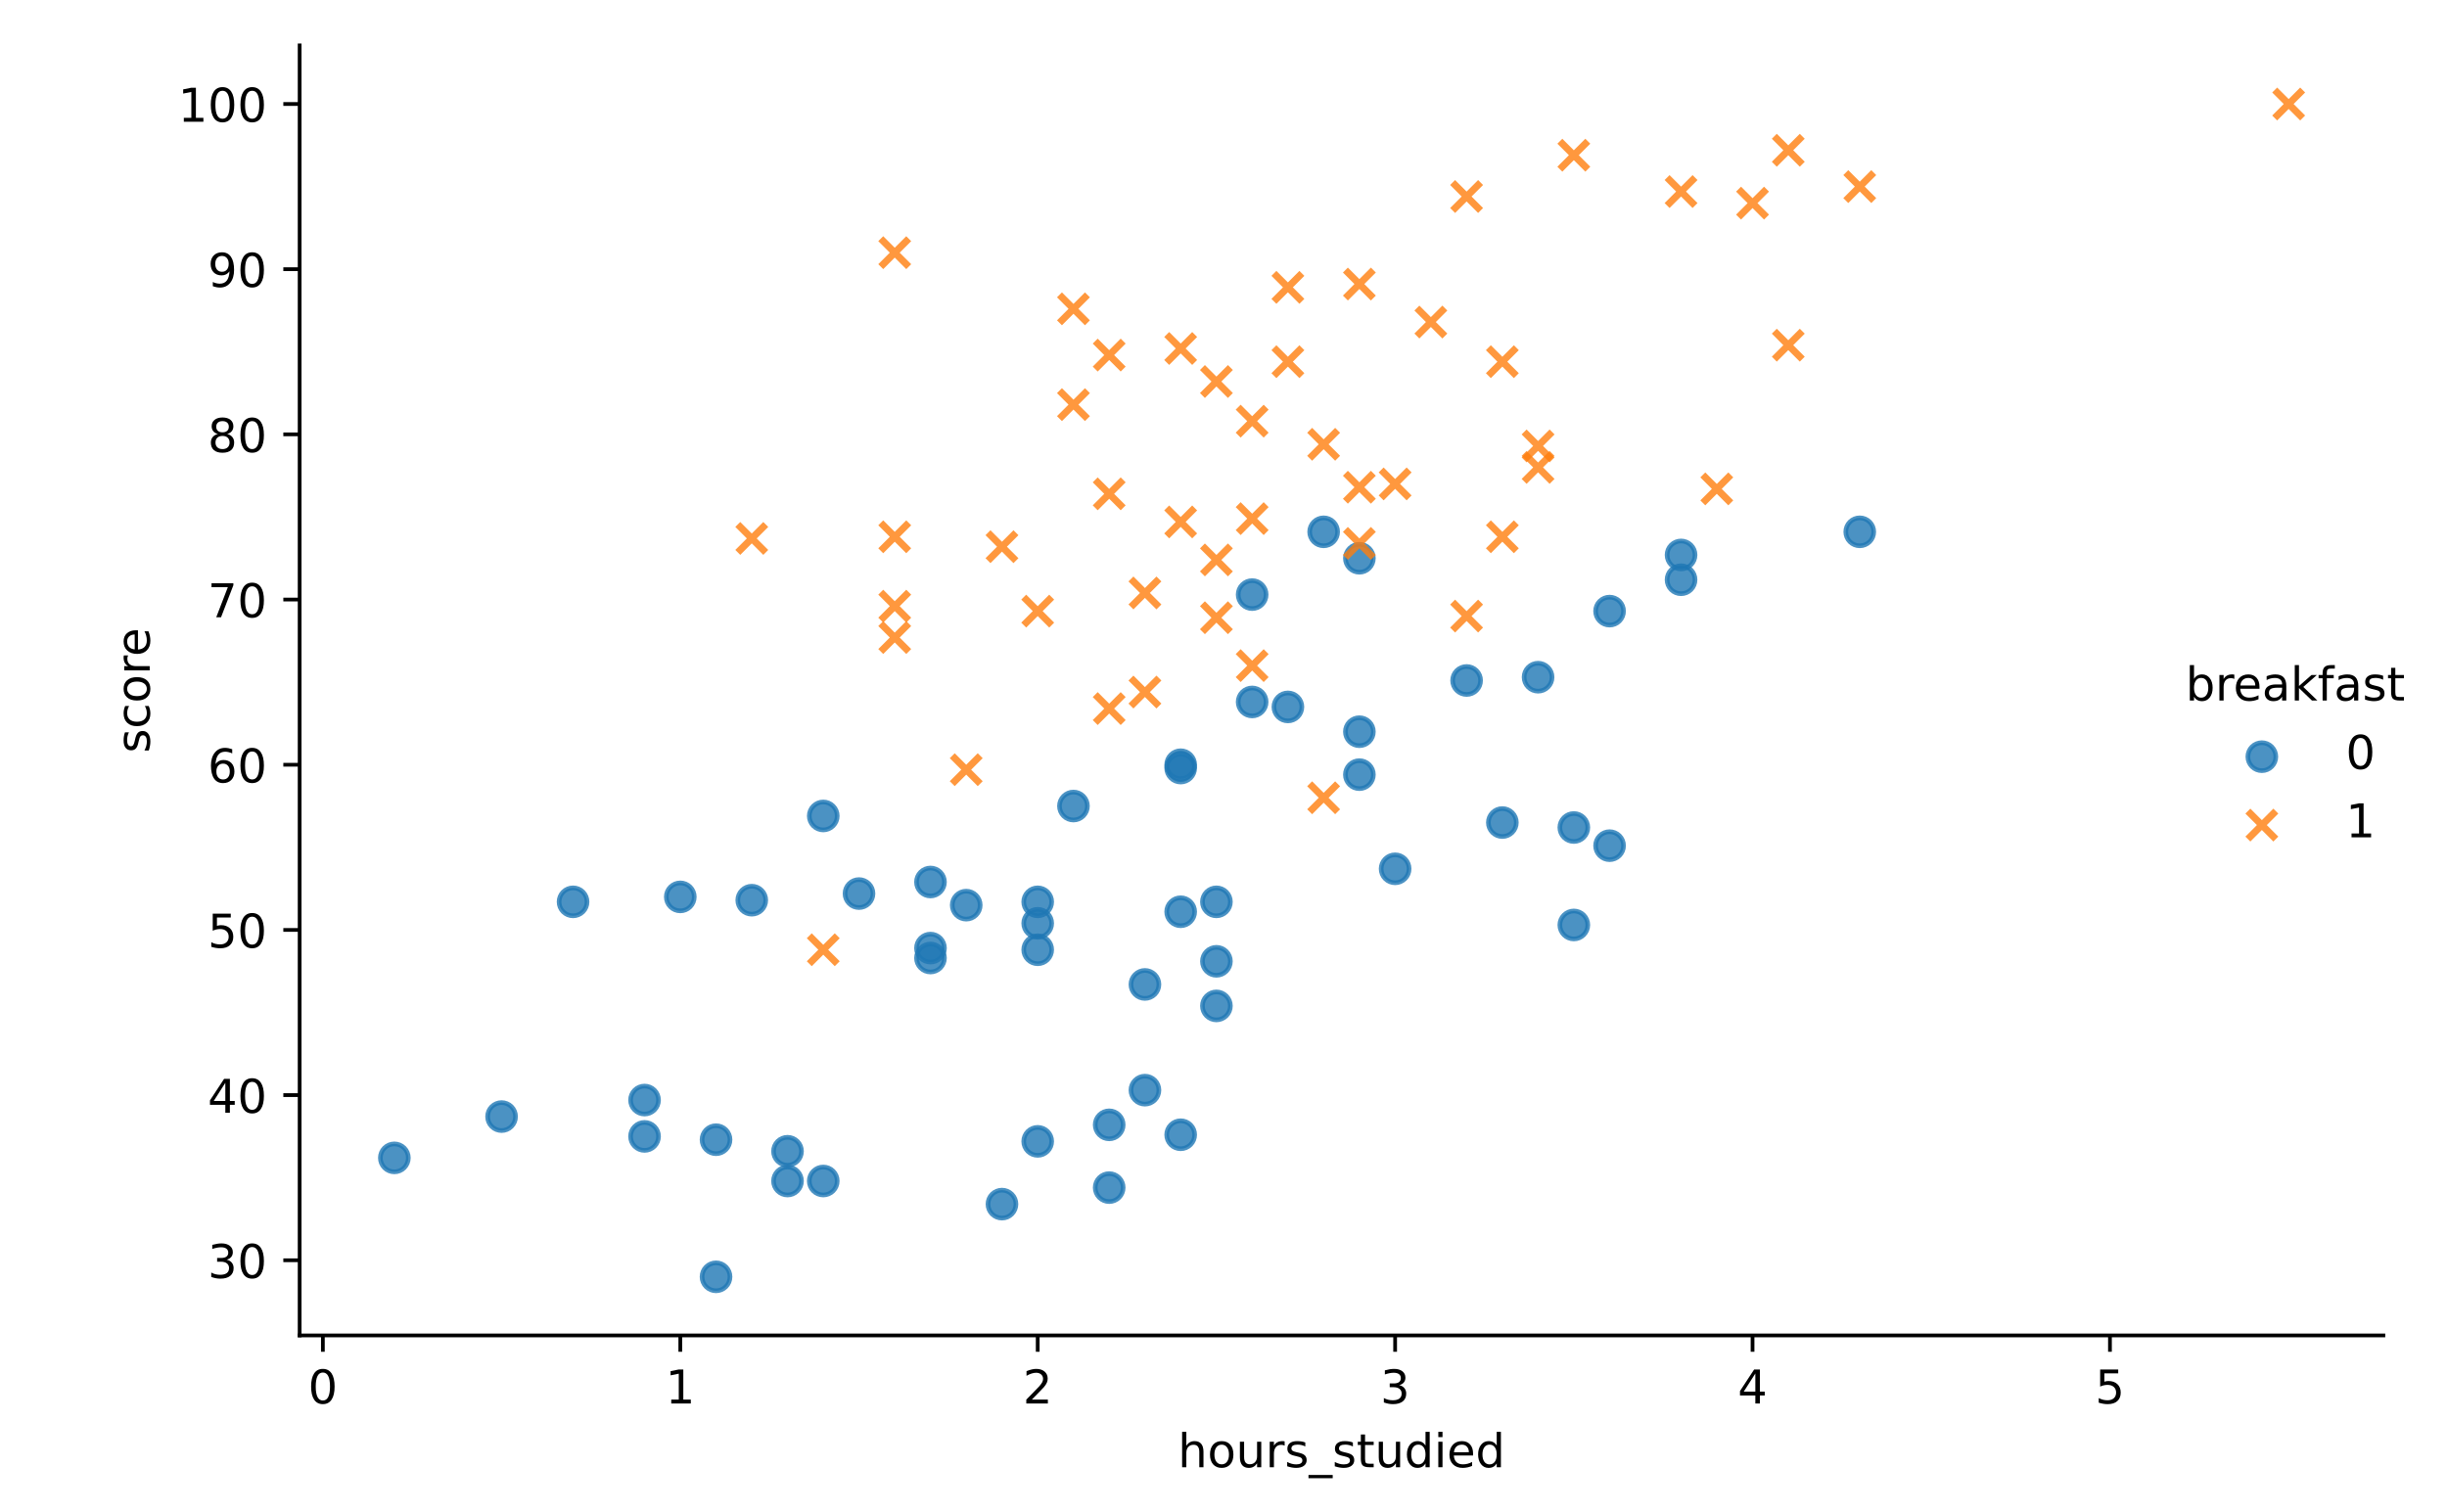 <?xml version="1.0" encoding="utf-8" standalone="no"?>
<!DOCTYPE svg PUBLIC "-//W3C//DTD SVG 1.1//EN"
  "http://www.w3.org/Graphics/SVG/1.1/DTD/svg11.dtd">
<!-- Created with matplotlib (https://matplotlib.org/) -->
<svg height="324.475pt" version="1.1" viewBox="0 0 525 324.475" width="525pt" xmlns="http://www.w3.org/2000/svg" xmlns:xlink="http://www.w3.org/1999/xlink">
 <defs>
  <style type="text/css">*{stroke-linecap:butt;stroke-linejoin:round;}</style>
 </defs>
 <g id="figure_1">
  <g id="patch_1">
   <path d="M 0 324.475 
L 525 324.475 
L 525 0 
L 0 0 
z
" style="fill:#ffffff;"/>
  </g>
  <g id="axes_1">
   <g id="patch_2">
    <path d="M 64.287 286.564 
L 511.351 286.564 
L 511.351 9.734 
L 64.287 9.734 
z
" style="fill:#ffffff;"/>
   </g>
   <g id="PathCollection_1">
    <defs>
     <path d="M 0 3 
C 0.796 3 1.559 2.684 2.121 2.121 
C 2.684 1.559 3 0.796 3 0 
C 3 -0.796 2.684 -1.559 2.121 -2.121 
C 1.559 -2.684 0.796 -3 0 -3 
C -0.796 -3 -1.559 -2.684 -2.121 -2.121 
C -2.684 -1.559 -3 -0.796 -3 0 
C -3 0.796 -2.684 1.559 -2.121 2.121 
C -1.559 2.684 -0.796 3 0 3 
z
" id="mad42bbfea1" style="stroke:#1f77b4;stroke-opacity:0.8;"/>
    </defs>
    <g clip-path="url(#p94ed4b373f)">
     <use style="fill:#1f77b4;fill-opacity:0.8;stroke:#1f77b4;stroke-opacity:0.8;" x="276.317" xlink:href="#mad42bbfea1" y="151.694"/>
     <use style="fill:#1f77b4;fill-opacity:0.8;stroke:#1f77b4;stroke-opacity:0.8;" x="260.98" xlink:href="#mad42bbfea1" y="215.85"/>
     <use style="fill:#1f77b4;fill-opacity:0.8;stroke:#1f77b4;stroke-opacity:0.8;" x="176.628" xlink:href="#mad42bbfea1" y="175.088"/>
     <use style="fill:#1f77b4;fill-opacity:0.8;stroke:#1f77b4;stroke-opacity:0.8;" x="214.97" xlink:href="#mad42bbfea1" y="258.385"/>
     <use style="fill:#1f77b4;fill-opacity:0.8;stroke:#1f77b4;stroke-opacity:0.8;" x="199.633" xlink:href="#mad42bbfea1" y="203.444"/>
     <use style="fill:#1f77b4;fill-opacity:0.8;stroke:#1f77b4;stroke-opacity:0.8;" x="253.312" xlink:href="#mad42bbfea1" y="243.498"/>
     <use style="fill:#1f77b4;fill-opacity:0.8;stroke:#1f77b4;stroke-opacity:0.8;" x="222.638" xlink:href="#mad42bbfea1" y="198.127"/>
     <use style="fill:#1f77b4;fill-opacity:0.8;stroke:#1f77b4;stroke-opacity:0.8;" x="138.287" xlink:href="#mad42bbfea1" y="243.852"/>
     <use style="fill:#1f77b4;fill-opacity:0.8;stroke:#1f77b4;stroke-opacity:0.8;" x="237.975" xlink:href="#mad42bbfea1" y="254.84"/>
     <use style="fill:#1f77b4;fill-opacity:0.8;stroke:#1f77b4;stroke-opacity:0.8;" x="222.638" xlink:href="#mad42bbfea1" y="203.799"/>
     <use style="fill:#1f77b4;fill-opacity:0.8;stroke:#1f77b4;stroke-opacity:0.8;" x="176.628" xlink:href="#mad42bbfea1" y="253.422"/>
     <use style="fill:#1f77b4;fill-opacity:0.8;stroke:#1f77b4;stroke-opacity:0.8;" x="153.623" xlink:href="#mad42bbfea1" y="273.981"/>
     <use style="fill:#1f77b4;fill-opacity:0.8;stroke:#1f77b4;stroke-opacity:0.8;" x="245.643" xlink:href="#mad42bbfea1" y="233.927"/>
     <use style="fill:#1f77b4;fill-opacity:0.8;stroke:#1f77b4;stroke-opacity:0.8;" x="322.327" xlink:href="#mad42bbfea1" y="176.506"/>
     <use style="fill:#1f77b4;fill-opacity:0.8;stroke:#1f77b4;stroke-opacity:0.8;" x="291.653" xlink:href="#mad42bbfea1" y="157.011"/>
     <use style="fill:#1f77b4;fill-opacity:0.8;stroke:#1f77b4;stroke-opacity:0.8;" x="291.653" xlink:href="#mad42bbfea1" y="166.226"/>
     <use style="fill:#1f77b4;fill-opacity:0.8;stroke:#1f77b4;stroke-opacity:0.8;" x="184.297" xlink:href="#mad42bbfea1" y="191.747"/>
     <use style="fill:#1f77b4;fill-opacity:0.8;stroke:#1f77b4;stroke-opacity:0.8;" x="107.613" xlink:href="#mad42bbfea1" y="239.599"/>
     <use style="fill:#1f77b4;fill-opacity:0.8;stroke:#1f77b4;stroke-opacity:0.8;" x="207.302" xlink:href="#mad42bbfea1" y="194.228"/>
     <use style="fill:#1f77b4;fill-opacity:0.8;stroke:#1f77b4;stroke-opacity:0.8;" x="291.653" xlink:href="#mad42bbfea1" y="119.793"/>
     <use style="fill:#1f77b4;fill-opacity:0.8;stroke:#1f77b4;stroke-opacity:0.8;" x="337.663" xlink:href="#mad42bbfea1" y="198.482"/>
     <use style="fill:#1f77b4;fill-opacity:0.8;stroke:#1f77b4;stroke-opacity:0.8;" x="253.312" xlink:href="#mad42bbfea1" y="164.809"/>
     <use style="fill:#1f77b4;fill-opacity:0.8;stroke:#1f77b4;stroke-opacity:0.8;" x="268.648" xlink:href="#mad42bbfea1" y="150.63"/>
     <use style="fill:#1f77b4;fill-opacity:0.8;stroke:#1f77b4;stroke-opacity:0.8;" x="138.287" xlink:href="#mad42bbfea1" y="236.054"/>
     <use style="fill:#1f77b4;fill-opacity:0.8;stroke:#1f77b4;stroke-opacity:0.8;" x="153.623" xlink:href="#mad42bbfea1" y="244.561"/>
     <use style="fill:#1f77b4;fill-opacity:0.8;stroke:#1f77b4;stroke-opacity:0.8;" x="245.643" xlink:href="#mad42bbfea1" y="211.242"/>
     <use style="fill:#1f77b4;fill-opacity:0.8;stroke:#1f77b4;stroke-opacity:0.8;" x="345.332" xlink:href="#mad42bbfea1" y="131.135"/>
     <use style="fill:#1f77b4;fill-opacity:0.8;stroke:#1f77b4;stroke-opacity:0.8;" x="145.955" xlink:href="#mad42bbfea1" y="192.456"/>
     <use style="fill:#1f77b4;fill-opacity:0.8;stroke:#1f77b4;stroke-opacity:0.8;" x="360.669" xlink:href="#mad42bbfea1" y="119.084"/>
     <use style="fill:#1f77b4;fill-opacity:0.8;stroke:#1f77b4;stroke-opacity:0.8;" x="337.663" xlink:href="#mad42bbfea1" y="177.569"/>
     <use style="fill:#1f77b4;fill-opacity:0.8;stroke:#1f77b4;stroke-opacity:0.8;" x="399.01" xlink:href="#mad42bbfea1" y="114.121"/>
     <use style="fill:#1f77b4;fill-opacity:0.8;stroke:#1f77b4;stroke-opacity:0.8;" x="283.985" xlink:href="#mad42bbfea1" y="114.121"/>
     <use style="fill:#1f77b4;fill-opacity:0.8;stroke:#1f77b4;stroke-opacity:0.8;" x="84.608" xlink:href="#mad42bbfea1" y="248.46"/>
     <use style="fill:#1f77b4;fill-opacity:0.8;stroke:#1f77b4;stroke-opacity:0.8;" x="360.669" xlink:href="#mad42bbfea1" y="124.401"/>
     <use style="fill:#1f77b4;fill-opacity:0.8;stroke:#1f77b4;stroke-opacity:0.8;" x="299.322" xlink:href="#mad42bbfea1" y="186.43"/>
     <use style="fill:#1f77b4;fill-opacity:0.8;stroke:#1f77b4;stroke-opacity:0.8;" x="230.307" xlink:href="#mad42bbfea1" y="172.961"/>
     <use style="fill:#1f77b4;fill-opacity:0.8;stroke:#1f77b4;stroke-opacity:0.8;" x="161.292" xlink:href="#mad42bbfea1" y="193.165"/>
     <use style="fill:#1f77b4;fill-opacity:0.8;stroke:#1f77b4;stroke-opacity:0.8;" x="314.658" xlink:href="#mad42bbfea1" y="146.022"/>
     <use style="fill:#1f77b4;fill-opacity:0.8;stroke:#1f77b4;stroke-opacity:0.8;" x="268.648" xlink:href="#mad42bbfea1" y="127.591"/>
     <use style="fill:#1f77b4;fill-opacity:0.8;stroke:#1f77b4;stroke-opacity:0.8;" x="329.995" xlink:href="#mad42bbfea1" y="145.314"/>
     <use style="fill:#1f77b4;fill-opacity:0.8;stroke:#1f77b4;stroke-opacity:0.8;" x="168.96" xlink:href="#mad42bbfea1" y="247.042"/>
     <use style="fill:#1f77b4;fill-opacity:0.8;stroke:#1f77b4;stroke-opacity:0.8;" x="253.312" xlink:href="#mad42bbfea1" y="195.646"/>
     <use style="fill:#1f77b4;fill-opacity:0.8;stroke:#1f77b4;stroke-opacity:0.8;" x="345.332" xlink:href="#mad42bbfea1" y="181.468"/>
     <use style="fill:#1f77b4;fill-opacity:0.8;stroke:#1f77b4;stroke-opacity:0.8;" x="237.975" xlink:href="#mad42bbfea1" y="241.371"/>
     <use style="fill:#1f77b4;fill-opacity:0.8;stroke:#1f77b4;stroke-opacity:0.8;" x="260.98" xlink:href="#mad42bbfea1" y="193.519"/>
     <use style="fill:#1f77b4;fill-opacity:0.8;stroke:#1f77b4;stroke-opacity:0.8;" x="199.633" xlink:href="#mad42bbfea1" y="205.571"/>
     <use style="fill:#1f77b4;fill-opacity:0.8;stroke:#1f77b4;stroke-opacity:0.8;" x="222.638" xlink:href="#mad42bbfea1" y="193.519"/>
     <use style="fill:#1f77b4;fill-opacity:0.8;stroke:#1f77b4;stroke-opacity:0.8;" x="199.633" xlink:href="#mad42bbfea1" y="189.266"/>
     <use style="fill:#1f77b4;fill-opacity:0.8;stroke:#1f77b4;stroke-opacity:0.8;" x="168.96" xlink:href="#mad42bbfea1" y="253.422"/>
     <use style="fill:#1f77b4;fill-opacity:0.8;stroke:#1f77b4;stroke-opacity:0.8;" x="253.312" xlink:href="#mad42bbfea1" y="164.1"/>
     <use style="fill:#1f77b4;fill-opacity:0.8;stroke:#1f77b4;stroke-opacity:0.8;" x="260.98" xlink:href="#mad42bbfea1" y="206.28"/>
     <use style="fill:#1f77b4;fill-opacity:0.8;stroke:#1f77b4;stroke-opacity:0.8;" x="122.95" xlink:href="#mad42bbfea1" y="193.519"/>
     <use style="fill:#1f77b4;fill-opacity:0.8;stroke:#1f77b4;stroke-opacity:0.8;" x="222.638" xlink:href="#mad42bbfea1" y="244.916"/>
    </g>
   </g>
   <g id="PathCollection_2">
    <defs>
     <path d="M -3 3 
L 3 -3 
M -3 -3 
L 3 3 
" id="mbad442e40e" style="stroke:#ff7f0e;stroke-opacity:0.8;stroke-width:1.5;"/>
    </defs>
    <g clip-path="url(#p94ed4b373f)">
     <use style="fill:#ff7f0e;fill-opacity:0.8;stroke:#ff7f0e;stroke-opacity:0.8;stroke-width:1.5;" x="383.674" xlink:href="#mbad442e40e" y="32.242"/>
     <use style="fill:#ff7f0e;fill-opacity:0.8;stroke:#ff7f0e;stroke-opacity:0.8;stroke-width:1.5;" x="191.965" xlink:href="#mbad442e40e" y="130.072"/>
     <use style="fill:#ff7f0e;fill-opacity:0.8;stroke:#ff7f0e;stroke-opacity:0.8;stroke-width:1.5;" x="161.292" xlink:href="#mbad442e40e" y="115.539"/>
     <use style="fill:#ff7f0e;fill-opacity:0.8;stroke:#ff7f0e;stroke-opacity:0.8;stroke-width:1.5;" x="383.674" xlink:href="#mbad442e40e" y="74.068"/>
     <use style="fill:#ff7f0e;fill-opacity:0.8;stroke:#ff7f0e;stroke-opacity:0.8;stroke-width:1.5;" x="237.975" xlink:href="#mbad442e40e" y="76.195"/>
     <use style="fill:#ff7f0e;fill-opacity:0.8;stroke:#ff7f0e;stroke-opacity:0.8;stroke-width:1.5;" x="268.648" xlink:href="#mbad442e40e" y="142.832"/>
     <use style="fill:#ff7f0e;fill-opacity:0.8;stroke:#ff7f0e;stroke-opacity:0.8;stroke-width:1.5;" x="376.005" xlink:href="#mbad442e40e" y="43.585"/>
     <use style="fill:#ff7f0e;fill-opacity:0.8;stroke:#ff7f0e;stroke-opacity:0.8;stroke-width:1.5;" x="191.965" xlink:href="#mbad442e40e" y="115.185"/>
     <use style="fill:#ff7f0e;fill-opacity:0.8;stroke:#ff7f0e;stroke-opacity:0.8;stroke-width:1.5;" x="222.638" xlink:href="#mbad442e40e" y="131.135"/>
     <use style="fill:#ff7f0e;fill-opacity:0.8;stroke:#ff7f0e;stroke-opacity:0.8;stroke-width:1.5;" x="253.312" xlink:href="#mbad442e40e" y="74.777"/>
     <use style="fill:#ff7f0e;fill-opacity:0.8;stroke:#ff7f0e;stroke-opacity:0.8;stroke-width:1.5;" x="306.99" xlink:href="#mbad442e40e" y="69.106"/>
     <use style="fill:#ff7f0e;fill-opacity:0.8;stroke:#ff7f0e;stroke-opacity:0.8;stroke-width:1.5;" x="260.98" xlink:href="#mbad442e40e" y="81.866"/>
     <use style="fill:#ff7f0e;fill-opacity:0.8;stroke:#ff7f0e;stroke-opacity:0.8;stroke-width:1.5;" x="291.653" xlink:href="#mbad442e40e" y="116.603"/>
     <use style="fill:#ff7f0e;fill-opacity:0.8;stroke:#ff7f0e;stroke-opacity:0.8;stroke-width:1.5;" x="191.965" xlink:href="#mbad442e40e" y="136.807"/>
     <use style="fill:#ff7f0e;fill-opacity:0.8;stroke:#ff7f0e;stroke-opacity:0.8;stroke-width:1.5;" x="237.975" xlink:href="#mbad442e40e" y="152.048"/>
     <use style="fill:#ff7f0e;fill-opacity:0.8;stroke:#ff7f0e;stroke-opacity:0.8;stroke-width:1.5;" x="368.337" xlink:href="#mbad442e40e" y="104.906"/>
     <use style="fill:#ff7f0e;fill-opacity:0.8;stroke:#ff7f0e;stroke-opacity:0.8;stroke-width:1.5;" x="237.975" xlink:href="#mbad442e40e" y="105.969"/>
     <use style="fill:#ff7f0e;fill-opacity:0.8;stroke:#ff7f0e;stroke-opacity:0.8;stroke-width:1.5;" x="230.307" xlink:href="#mbad442e40e" y="86.828"/>
     <use style="fill:#ff7f0e;fill-opacity:0.8;stroke:#ff7f0e;stroke-opacity:0.8;stroke-width:1.5;" x="253.312" xlink:href="#mbad442e40e" y="111.995"/>
     <use style="fill:#ff7f0e;fill-opacity:0.8;stroke:#ff7f0e;stroke-opacity:0.8;stroke-width:1.5;" x="322.327" xlink:href="#mbad442e40e" y="77.612"/>
     <use style="fill:#ff7f0e;fill-opacity:0.8;stroke:#ff7f0e;stroke-opacity:0.8;stroke-width:1.5;" x="230.307" xlink:href="#mbad442e40e" y="66.27"/>
     <use style="fill:#ff7f0e;fill-opacity:0.8;stroke:#ff7f0e;stroke-opacity:0.8;stroke-width:1.5;" x="276.317" xlink:href="#mbad442e40e" y="77.612"/>
     <use style="fill:#ff7f0e;fill-opacity:0.8;stroke:#ff7f0e;stroke-opacity:0.8;stroke-width:1.5;" x="283.985" xlink:href="#mbad442e40e" y="171.189"/>
     <use style="fill:#ff7f0e;fill-opacity:0.8;stroke:#ff7f0e;stroke-opacity:0.8;stroke-width:1.5;" x="276.317" xlink:href="#mbad442e40e" y="61.662"/>
     <use style="fill:#ff7f0e;fill-opacity:0.8;stroke:#ff7f0e;stroke-opacity:0.8;stroke-width:1.5;" x="268.648" xlink:href="#mbad442e40e" y="90.373"/>
     <use style="fill:#ff7f0e;fill-opacity:0.8;stroke:#ff7f0e;stroke-opacity:0.8;stroke-width:1.5;" x="399.01" xlink:href="#mbad442e40e" y="40.04"/>
     <use style="fill:#ff7f0e;fill-opacity:0.8;stroke:#ff7f0e;stroke-opacity:0.8;stroke-width:1.5;" x="268.648" xlink:href="#mbad442e40e" y="111.286"/>
     <use style="fill:#ff7f0e;fill-opacity:0.8;stroke:#ff7f0e;stroke-opacity:0.8;stroke-width:1.5;" x="291.653" xlink:href="#mbad442e40e" y="60.953"/>
     <use style="fill:#ff7f0e;fill-opacity:0.8;stroke:#ff7f0e;stroke-opacity:0.8;stroke-width:1.5;" x="245.643" xlink:href="#mbad442e40e" y="148.504"/>
     <use style="fill:#ff7f0e;fill-opacity:0.8;stroke:#ff7f0e;stroke-opacity:0.8;stroke-width:1.5;" x="337.663" xlink:href="#mbad442e40e" y="33.306"/>
     <use style="fill:#ff7f0e;fill-opacity:0.8;stroke:#ff7f0e;stroke-opacity:0.8;stroke-width:1.5;" x="314.658" xlink:href="#mbad442e40e" y="42.167"/>
     <use style="fill:#ff7f0e;fill-opacity:0.8;stroke:#ff7f0e;stroke-opacity:0.8;stroke-width:1.5;" x="191.965" xlink:href="#mbad442e40e" y="54.218"/>
     <use style="fill:#ff7f0e;fill-opacity:0.8;stroke:#ff7f0e;stroke-opacity:0.8;stroke-width:1.5;" x="291.653" xlink:href="#mbad442e40e" y="104.551"/>
     <use style="fill:#ff7f0e;fill-opacity:0.8;stroke:#ff7f0e;stroke-opacity:0.8;stroke-width:1.5;" x="299.322" xlink:href="#mbad442e40e" y="103.842"/>
     <use style="fill:#ff7f0e;fill-opacity:0.8;stroke:#ff7f0e;stroke-opacity:0.8;stroke-width:1.5;" x="245.643" xlink:href="#mbad442e40e" y="127.236"/>
     <use style="fill:#ff7f0e;fill-opacity:0.8;stroke:#ff7f0e;stroke-opacity:0.8;stroke-width:1.5;" x="283.985" xlink:href="#mbad442e40e" y="95.335"/>
     <use style="fill:#ff7f0e;fill-opacity:0.8;stroke:#ff7f0e;stroke-opacity:0.8;stroke-width:1.5;" x="329.995" xlink:href="#mbad442e40e" y="100.298"/>
     <use style="fill:#ff7f0e;fill-opacity:0.8;stroke:#ff7f0e;stroke-opacity:0.8;stroke-width:1.5;" x="329.995" xlink:href="#mbad442e40e" y="95.69"/>
     <use style="fill:#ff7f0e;fill-opacity:0.8;stroke:#ff7f0e;stroke-opacity:0.8;stroke-width:1.5;" x="207.302" xlink:href="#mbad442e40e" y="165.163"/>
     <use style="fill:#ff7f0e;fill-opacity:0.8;stroke:#ff7f0e;stroke-opacity:0.8;stroke-width:1.5;" x="176.628" xlink:href="#mbad442e40e" y="203.799"/>
     <use style="fill:#ff7f0e;fill-opacity:0.8;stroke:#ff7f0e;stroke-opacity:0.8;stroke-width:1.5;" x="260.98" xlink:href="#mbad442e40e" y="132.553"/>
     <use style="fill:#ff7f0e;fill-opacity:0.8;stroke:#ff7f0e;stroke-opacity:0.8;stroke-width:1.5;" x="214.97" xlink:href="#mbad442e40e" y="117.312"/>
     <use style="fill:#ff7f0e;fill-opacity:0.8;stroke:#ff7f0e;stroke-opacity:0.8;stroke-width:1.5;" x="322.327" xlink:href="#mbad442e40e" y="115.185"/>
     <use style="fill:#ff7f0e;fill-opacity:0.8;stroke:#ff7f0e;stroke-opacity:0.8;stroke-width:1.5;" x="314.658" xlink:href="#mbad442e40e" y="132.199"/>
     <use style="fill:#ff7f0e;fill-opacity:0.8;stroke:#ff7f0e;stroke-opacity:0.8;stroke-width:1.5;" x="260.98" xlink:href="#mbad442e40e" y="120.147"/>
     <use style="fill:#ff7f0e;fill-opacity:0.8;stroke:#ff7f0e;stroke-opacity:0.8;stroke-width:1.5;" x="491.03" xlink:href="#mbad442e40e" y="22.317"/>
     <use style="fill:#ff7f0e;fill-opacity:0.8;stroke:#ff7f0e;stroke-opacity:0.8;stroke-width:1.5;" x="360.669" xlink:href="#mbad442e40e" y="41.104"/>
    </g>
   </g>
   <g id="matplotlib.axis_1">
    <g id="xtick_1">
     <g id="line2d_1">
      <defs>
       <path d="M 0 0 
L 0 3.5 
" id="m5e459a014d" style="stroke:#000000;stroke-width:0.8;"/>
      </defs>
      <g>
       <use style="stroke:#000000;stroke-width:0.8;" x="69.271" xlink:href="#m5e459a014d" y="286.564"/>
      </g>
     </g>
     <g id="text_1">
      <!-- 0 -->
      <g transform="translate(66.09 301.163)scale(0.1 -0.1)">
       <defs>
        <path d="M 31.781 66.406 
Q 24.172 66.406 20.328 58.906 
Q 16.5 51.422 16.5 36.375 
Q 16.5 21.391 20.328 13.891 
Q 24.172 6.391 31.781 6.391 
Q 39.453 6.391 43.281 13.891 
Q 47.125 21.391 47.125 36.375 
Q 47.125 51.422 43.281 58.906 
Q 39.453 66.406 31.781 66.406 
z
M 31.781 74.219 
Q 44.047 74.219 50.516 64.516 
Q 56.984 54.828 56.984 36.375 
Q 56.984 17.969 50.516 8.266 
Q 44.047 -1.422 31.781 -1.422 
Q 19.531 -1.422 13.062 8.266 
Q 6.594 17.969 6.594 36.375 
Q 6.594 54.828 13.062 64.516 
Q 19.531 74.219 31.781 74.219 
z
" id="DejaVuSans-48"/>
       </defs>
       <use xlink:href="#DejaVuSans-48"/>
      </g>
     </g>
    </g>
    <g id="xtick_2">
     <g id="line2d_2">
      <g>
       <use style="stroke:#000000;stroke-width:0.8;" x="145.955" xlink:href="#m5e459a014d" y="286.564"/>
      </g>
     </g>
     <g id="text_2">
      <!-- 1 -->
      <g transform="translate(142.774 301.163)scale(0.1 -0.1)">
       <defs>
        <path d="M 12.406 8.297 
L 28.516 8.297 
L 28.516 63.922 
L 10.984 60.406 
L 10.984 69.391 
L 28.422 72.906 
L 38.281 72.906 
L 38.281 8.297 
L 54.391 8.297 
L 54.391 0 
L 12.406 0 
z
" id="DejaVuSans-49"/>
       </defs>
       <use xlink:href="#DejaVuSans-49"/>
      </g>
     </g>
    </g>
    <g id="xtick_3">
     <g id="line2d_3">
      <g>
       <use style="stroke:#000000;stroke-width:0.8;" x="222.638" xlink:href="#m5e459a014d" y="286.564"/>
      </g>
     </g>
     <g id="text_3">
      <!-- 2 -->
      <g transform="translate(219.457 301.163)scale(0.1 -0.1)">
       <defs>
        <path d="M 19.188 8.297 
L 53.609 8.297 
L 53.609 0 
L 7.328 0 
L 7.328 8.297 
Q 12.938 14.109 22.625 23.891 
Q 32.328 33.688 34.812 36.531 
Q 39.547 41.844 41.422 45.531 
Q 43.312 49.219 43.312 52.781 
Q 43.312 58.594 39.234 62.25 
Q 35.156 65.922 28.609 65.922 
Q 23.969 65.922 18.812 64.312 
Q 13.672 62.703 7.812 59.422 
L 7.812 69.391 
Q 13.766 71.781 18.938 73 
Q 24.125 74.219 28.422 74.219 
Q 39.75 74.219 46.484 68.547 
Q 53.219 62.891 53.219 53.422 
Q 53.219 48.922 51.531 44.891 
Q 49.859 40.875 45.406 35.406 
Q 44.188 33.984 37.641 27.219 
Q 31.109 20.453 19.188 8.297 
z
" id="DejaVuSans-50"/>
       </defs>
       <use xlink:href="#DejaVuSans-50"/>
      </g>
     </g>
    </g>
    <g id="xtick_4">
     <g id="line2d_4">
      <g>
       <use style="stroke:#000000;stroke-width:0.8;" x="299.322" xlink:href="#m5e459a014d" y="286.564"/>
      </g>
     </g>
     <g id="text_4">
      <!-- 3 -->
      <g transform="translate(296.141 301.163)scale(0.1 -0.1)">
       <defs>
        <path d="M 40.578 39.312 
Q 47.656 37.797 51.625 33 
Q 55.609 28.219 55.609 21.188 
Q 55.609 10.406 48.188 4.484 
Q 40.766 -1.422 27.094 -1.422 
Q 22.516 -1.422 17.656 -0.516 
Q 12.797 0.391 7.625 2.203 
L 7.625 11.719 
Q 11.719 9.328 16.594 8.109 
Q 21.484 6.891 26.812 6.891 
Q 36.078 6.891 40.938 10.547 
Q 45.797 14.203 45.797 21.188 
Q 45.797 27.641 41.281 31.266 
Q 36.766 34.906 28.719 34.906 
L 20.219 34.906 
L 20.219 43.016 
L 29.109 43.016 
Q 36.375 43.016 40.234 45.922 
Q 44.094 48.828 44.094 54.297 
Q 44.094 59.906 40.109 62.906 
Q 36.141 65.922 28.719 65.922 
Q 24.656 65.922 20.016 65.031 
Q 15.375 64.156 9.812 62.312 
L 9.812 71.094 
Q 15.438 72.656 20.344 73.438 
Q 25.25 74.219 29.594 74.219 
Q 40.828 74.219 47.359 69.109 
Q 53.906 64.016 53.906 55.328 
Q 53.906 49.266 50.438 45.094 
Q 46.969 40.922 40.578 39.312 
z
" id="DejaVuSans-51"/>
       </defs>
       <use xlink:href="#DejaVuSans-51"/>
      </g>
     </g>
    </g>
    <g id="xtick_5">
     <g id="line2d_5">
      <g>
       <use style="stroke:#000000;stroke-width:0.8;" x="376.005" xlink:href="#m5e459a014d" y="286.564"/>
      </g>
     </g>
     <g id="text_5">
      <!-- 4 -->
      <g transform="translate(372.824 301.163)scale(0.1 -0.1)">
       <defs>
        <path d="M 37.797 64.312 
L 12.891 25.391 
L 37.797 25.391 
z
M 35.203 72.906 
L 47.609 72.906 
L 47.609 25.391 
L 58.016 25.391 
L 58.016 17.188 
L 47.609 17.188 
L 47.609 0 
L 37.797 0 
L 37.797 17.188 
L 4.891 17.188 
L 4.891 26.703 
z
" id="DejaVuSans-52"/>
       </defs>
       <use xlink:href="#DejaVuSans-52"/>
      </g>
     </g>
    </g>
    <g id="xtick_6">
     <g id="line2d_6">
      <g>
       <use style="stroke:#000000;stroke-width:0.8;" x="452.689" xlink:href="#m5e459a014d" y="286.564"/>
      </g>
     </g>
     <g id="text_6">
      <!-- 5 -->
      <g transform="translate(449.507 301.163)scale(0.1 -0.1)">
       <defs>
        <path d="M 10.797 72.906 
L 49.516 72.906 
L 49.516 64.594 
L 19.828 64.594 
L 19.828 46.734 
Q 21.969 47.469 24.109 47.828 
Q 26.266 48.188 28.422 48.188 
Q 40.625 48.188 47.75 41.5 
Q 54.891 34.812 54.891 23.391 
Q 54.891 11.625 47.562 5.094 
Q 40.234 -1.422 26.906 -1.422 
Q 22.312 -1.422 17.547 -0.641 
Q 12.797 0.141 7.719 1.703 
L 7.719 11.625 
Q 12.109 9.234 16.797 8.062 
Q 21.484 6.891 26.703 6.891 
Q 35.156 6.891 40.078 11.328 
Q 45.016 15.766 45.016 23.391 
Q 45.016 31 40.078 35.438 
Q 35.156 39.891 26.703 39.891 
Q 22.75 39.891 18.812 39.016 
Q 14.891 38.141 10.797 36.281 
z
" id="DejaVuSans-53"/>
       </defs>
       <use xlink:href="#DejaVuSans-53"/>
      </g>
     </g>
    </g>
    <g id="text_7">
     <!-- hours_studied -->
     <g transform="translate(252.715 314.841)scale(0.1 -0.1)">
      <defs>
       <path d="M 54.891 33.016 
L 54.891 0 
L 45.906 0 
L 45.906 32.719 
Q 45.906 40.484 42.875 44.328 
Q 39.844 48.188 33.797 48.188 
Q 26.516 48.188 22.312 43.547 
Q 18.109 38.922 18.109 30.906 
L 18.109 0 
L 9.078 0 
L 9.078 75.984 
L 18.109 75.984 
L 18.109 46.188 
Q 21.344 51.125 25.703 53.562 
Q 30.078 56 35.797 56 
Q 45.219 56 50.047 50.172 
Q 54.891 44.344 54.891 33.016 
z
" id="DejaVuSans-104"/>
       <path d="M 30.609 48.391 
Q 23.391 48.391 19.188 42.75 
Q 14.984 37.109 14.984 27.297 
Q 14.984 17.484 19.156 11.844 
Q 23.344 6.203 30.609 6.203 
Q 37.797 6.203 41.984 11.859 
Q 46.188 17.531 46.188 27.297 
Q 46.188 37.016 41.984 42.703 
Q 37.797 48.391 30.609 48.391 
z
M 30.609 56 
Q 42.328 56 49.016 48.375 
Q 55.719 40.766 55.719 27.297 
Q 55.719 13.875 49.016 6.219 
Q 42.328 -1.422 30.609 -1.422 
Q 18.844 -1.422 12.172 6.219 
Q 5.516 13.875 5.516 27.297 
Q 5.516 40.766 12.172 48.375 
Q 18.844 56 30.609 56 
z
" id="DejaVuSans-111"/>
       <path d="M 8.5 21.578 
L 8.5 54.688 
L 17.484 54.688 
L 17.484 21.922 
Q 17.484 14.156 20.5 10.266 
Q 23.531 6.391 29.594 6.391 
Q 36.859 6.391 41.078 11.031 
Q 45.312 15.672 45.312 23.688 
L 45.312 54.688 
L 54.297 54.688 
L 54.297 0 
L 45.312 0 
L 45.312 8.406 
Q 42.047 3.422 37.719 1 
Q 33.406 -1.422 27.688 -1.422 
Q 18.266 -1.422 13.375 4.438 
Q 8.5 10.297 8.5 21.578 
z
M 31.109 56 
z
" id="DejaVuSans-117"/>
       <path d="M 41.109 46.297 
Q 39.594 47.172 37.812 47.578 
Q 36.031 48 33.891 48 
Q 26.266 48 22.188 43.047 
Q 18.109 38.094 18.109 28.812 
L 18.109 0 
L 9.078 0 
L 9.078 54.688 
L 18.109 54.688 
L 18.109 46.188 
Q 20.953 51.172 25.484 53.578 
Q 30.031 56 36.531 56 
Q 37.453 56 38.578 55.875 
Q 39.703 55.766 41.062 55.516 
z
" id="DejaVuSans-114"/>
       <path d="M 44.281 53.078 
L 44.281 44.578 
Q 40.484 46.531 36.375 47.5 
Q 32.281 48.484 27.875 48.484 
Q 21.188 48.484 17.844 46.438 
Q 14.5 44.391 14.5 40.281 
Q 14.5 37.156 16.891 35.375 
Q 19.281 33.594 26.516 31.984 
L 29.594 31.297 
Q 39.156 29.25 43.188 25.516 
Q 47.219 21.781 47.219 15.094 
Q 47.219 7.469 41.188 3.016 
Q 35.156 -1.422 24.609 -1.422 
Q 20.219 -1.422 15.453 -0.562 
Q 10.688 0.297 5.422 2 
L 5.422 11.281 
Q 10.406 8.688 15.234 7.391 
Q 20.062 6.109 24.812 6.109 
Q 31.156 6.109 34.562 8.281 
Q 37.984 10.453 37.984 14.406 
Q 37.984 18.062 35.516 20.016 
Q 33.062 21.969 24.703 23.781 
L 21.578 24.516 
Q 13.234 26.266 9.516 29.906 
Q 5.812 33.547 5.812 39.891 
Q 5.812 47.609 11.281 51.797 
Q 16.75 56 26.812 56 
Q 31.781 56 36.172 55.266 
Q 40.578 54.547 44.281 53.078 
z
" id="DejaVuSans-115"/>
       <path d="M 50.984 -16.609 
L 50.984 -23.578 
L -0.984 -23.578 
L -0.984 -16.609 
z
" id="DejaVuSans-95"/>
       <path d="M 18.312 70.219 
L 18.312 54.688 
L 36.812 54.688 
L 36.812 47.703 
L 18.312 47.703 
L 18.312 18.016 
Q 18.312 11.328 20.141 9.422 
Q 21.969 7.516 27.594 7.516 
L 36.812 7.516 
L 36.812 0 
L 27.594 0 
Q 17.188 0 13.234 3.875 
Q 9.281 7.766 9.281 18.016 
L 9.281 47.703 
L 2.688 47.703 
L 2.688 54.688 
L 9.281 54.688 
L 9.281 70.219 
z
" id="DejaVuSans-116"/>
       <path d="M 45.406 46.391 
L 45.406 75.984 
L 54.391 75.984 
L 54.391 0 
L 45.406 0 
L 45.406 8.203 
Q 42.578 3.328 38.25 0.953 
Q 33.938 -1.422 27.875 -1.422 
Q 17.969 -1.422 11.734 6.484 
Q 5.516 14.406 5.516 27.297 
Q 5.516 40.188 11.734 48.094 
Q 17.969 56 27.875 56 
Q 33.938 56 38.25 53.625 
Q 42.578 51.266 45.406 46.391 
z
M 14.797 27.297 
Q 14.797 17.391 18.875 11.75 
Q 22.953 6.109 30.078 6.109 
Q 37.203 6.109 41.297 11.75 
Q 45.406 17.391 45.406 27.297 
Q 45.406 37.203 41.297 42.844 
Q 37.203 48.484 30.078 48.484 
Q 22.953 48.484 18.875 42.844 
Q 14.797 37.203 14.797 27.297 
z
" id="DejaVuSans-100"/>
       <path d="M 9.422 54.688 
L 18.406 54.688 
L 18.406 0 
L 9.422 0 
z
M 9.422 75.984 
L 18.406 75.984 
L 18.406 64.594 
L 9.422 64.594 
z
" id="DejaVuSans-105"/>
       <path d="M 56.203 29.594 
L 56.203 25.203 
L 14.891 25.203 
Q 15.484 15.922 20.484 11.062 
Q 25.484 6.203 34.422 6.203 
Q 39.594 6.203 44.453 7.469 
Q 49.312 8.734 54.109 11.281 
L 54.109 2.781 
Q 49.266 0.734 44.188 -0.344 
Q 39.109 -1.422 33.891 -1.422 
Q 20.797 -1.422 13.156 6.188 
Q 5.516 13.812 5.516 26.812 
Q 5.516 40.234 12.766 48.109 
Q 20.016 56 32.328 56 
Q 43.359 56 49.781 48.891 
Q 56.203 41.797 56.203 29.594 
z
M 47.219 32.234 
Q 47.125 39.594 43.094 43.984 
Q 39.062 48.391 32.422 48.391 
Q 24.906 48.391 20.391 44.141 
Q 15.875 39.891 15.188 32.172 
z
" id="DejaVuSans-101"/>
      </defs>
      <use xlink:href="#DejaVuSans-104"/>
      <use x="63.379" xlink:href="#DejaVuSans-111"/>
      <use x="124.561" xlink:href="#DejaVuSans-117"/>
      <use x="187.939" xlink:href="#DejaVuSans-114"/>
      <use x="229.053" xlink:href="#DejaVuSans-115"/>
      <use x="281.152" xlink:href="#DejaVuSans-95"/>
      <use x="331.152" xlink:href="#DejaVuSans-115"/>
      <use x="383.252" xlink:href="#DejaVuSans-116"/>
      <use x="422.461" xlink:href="#DejaVuSans-117"/>
      <use x="485.84" xlink:href="#DejaVuSans-100"/>
      <use x="549.316" xlink:href="#DejaVuSans-105"/>
      <use x="577.1" xlink:href="#DejaVuSans-101"/>
      <use x="638.623" xlink:href="#DejaVuSans-100"/>
     </g>
    </g>
   </g>
   <g id="matplotlib.axis_2">
    <g id="ytick_1">
     <g id="line2d_7">
      <defs>
       <path d="M 0 0 
L -3.5 0 
" id="mac7af86485" style="stroke:#000000;stroke-width:0.8;"/>
      </defs>
      <g>
       <use style="stroke:#000000;stroke-width:0.8;" x="64.287" xlink:href="#mac7af86485" y="270.436"/>
      </g>
     </g>
     <g id="text_8">
      <!-- 30 -->
      <g transform="translate(44.562 274.236)scale(0.1 -0.1)">
       <use xlink:href="#DejaVuSans-51"/>
       <use x="63.623" xlink:href="#DejaVuSans-48"/>
      </g>
     </g>
    </g>
    <g id="ytick_2">
     <g id="line2d_8">
      <g>
       <use style="stroke:#000000;stroke-width:0.8;" x="64.287" xlink:href="#mac7af86485" y="234.991"/>
      </g>
     </g>
     <g id="text_9">
      <!-- 40 -->
      <g transform="translate(44.562 238.79)scale(0.1 -0.1)">
       <use xlink:href="#DejaVuSans-52"/>
       <use x="63.623" xlink:href="#DejaVuSans-48"/>
      </g>
     </g>
    </g>
    <g id="ytick_3">
     <g id="line2d_9">
      <g>
       <use style="stroke:#000000;stroke-width:0.8;" x="64.287" xlink:href="#mac7af86485" y="199.545"/>
      </g>
     </g>
     <g id="text_10">
      <!-- 50 -->
      <g transform="translate(44.562 203.344)scale(0.1 -0.1)">
       <use xlink:href="#DejaVuSans-53"/>
       <use x="63.623" xlink:href="#DejaVuSans-48"/>
      </g>
     </g>
    </g>
    <g id="ytick_4">
     <g id="line2d_10">
      <g>
       <use style="stroke:#000000;stroke-width:0.8;" x="64.287" xlink:href="#mac7af86485" y="164.1"/>
      </g>
     </g>
     <g id="text_11">
      <!-- 60 -->
      <g transform="translate(44.562 167.899)scale(0.1 -0.1)">
       <defs>
        <path d="M 33.016 40.375 
Q 26.375 40.375 22.484 35.828 
Q 18.609 31.297 18.609 23.391 
Q 18.609 15.531 22.484 10.953 
Q 26.375 6.391 33.016 6.391 
Q 39.656 6.391 43.531 10.953 
Q 47.406 15.531 47.406 23.391 
Q 47.406 31.297 43.531 35.828 
Q 39.656 40.375 33.016 40.375 
z
M 52.594 71.297 
L 52.594 62.312 
Q 48.875 64.062 45.094 64.984 
Q 41.312 65.922 37.594 65.922 
Q 27.828 65.922 22.672 59.328 
Q 17.531 52.734 16.797 39.406 
Q 19.672 43.656 24.016 45.922 
Q 28.375 48.188 33.594 48.188 
Q 44.578 48.188 50.953 41.516 
Q 57.328 34.859 57.328 23.391 
Q 57.328 12.156 50.688 5.359 
Q 44.047 -1.422 33.016 -1.422 
Q 20.359 -1.422 13.672 8.266 
Q 6.984 17.969 6.984 36.375 
Q 6.984 53.656 15.188 63.938 
Q 23.391 74.219 37.203 74.219 
Q 40.922 74.219 44.703 73.484 
Q 48.484 72.75 52.594 71.297 
z
" id="DejaVuSans-54"/>
       </defs>
       <use xlink:href="#DejaVuSans-54"/>
       <use x="63.623" xlink:href="#DejaVuSans-48"/>
      </g>
     </g>
    </g>
    <g id="ytick_5">
     <g id="line2d_11">
      <g>
       <use style="stroke:#000000;stroke-width:0.8;" x="64.287" xlink:href="#mac7af86485" y="128.654"/>
      </g>
     </g>
     <g id="text_12">
      <!-- 70 -->
      <g transform="translate(44.562 132.453)scale(0.1 -0.1)">
       <defs>
        <path d="M 8.203 72.906 
L 55.078 72.906 
L 55.078 68.703 
L 28.609 0 
L 18.312 0 
L 43.219 64.594 
L 8.203 64.594 
z
" id="DejaVuSans-55"/>
       </defs>
       <use xlink:href="#DejaVuSans-55"/>
       <use x="63.623" xlink:href="#DejaVuSans-48"/>
      </g>
     </g>
    </g>
    <g id="ytick_6">
     <g id="line2d_12">
      <g>
       <use style="stroke:#000000;stroke-width:0.8;" x="64.287" xlink:href="#mac7af86485" y="93.209"/>
      </g>
     </g>
     <g id="text_13">
      <!-- 80 -->
      <g transform="translate(44.562 97.008)scale(0.1 -0.1)">
       <defs>
        <path d="M 31.781 34.625 
Q 24.75 34.625 20.719 30.859 
Q 16.703 27.094 16.703 20.516 
Q 16.703 13.922 20.719 10.156 
Q 24.75 6.391 31.781 6.391 
Q 38.812 6.391 42.859 10.172 
Q 46.922 13.969 46.922 20.516 
Q 46.922 27.094 42.891 30.859 
Q 38.875 34.625 31.781 34.625 
z
M 21.922 38.812 
Q 15.578 40.375 12.031 44.719 
Q 8.5 49.078 8.5 55.328 
Q 8.5 64.062 14.719 69.141 
Q 20.953 74.219 31.781 74.219 
Q 42.672 74.219 48.875 69.141 
Q 55.078 64.062 55.078 55.328 
Q 55.078 49.078 51.531 44.719 
Q 48 40.375 41.703 38.812 
Q 48.828 37.156 52.797 32.312 
Q 56.781 27.484 56.781 20.516 
Q 56.781 9.906 50.312 4.234 
Q 43.844 -1.422 31.781 -1.422 
Q 19.734 -1.422 13.25 4.234 
Q 6.781 9.906 6.781 20.516 
Q 6.781 27.484 10.781 32.312 
Q 14.797 37.156 21.922 38.812 
z
M 18.312 54.391 
Q 18.312 48.734 21.844 45.562 
Q 25.391 42.391 31.781 42.391 
Q 38.141 42.391 41.719 45.562 
Q 45.312 48.734 45.312 54.391 
Q 45.312 60.062 41.719 63.234 
Q 38.141 66.406 31.781 66.406 
Q 25.391 66.406 21.844 63.234 
Q 18.312 60.062 18.312 54.391 
z
" id="DejaVuSans-56"/>
       </defs>
       <use xlink:href="#DejaVuSans-56"/>
       <use x="63.623" xlink:href="#DejaVuSans-48"/>
      </g>
     </g>
    </g>
    <g id="ytick_7">
     <g id="line2d_13">
      <g>
       <use style="stroke:#000000;stroke-width:0.8;" x="64.287" xlink:href="#mac7af86485" y="57.763"/>
      </g>
     </g>
     <g id="text_14">
      <!-- 90 -->
      <g transform="translate(44.562 61.562)scale(0.1 -0.1)">
       <defs>
        <path d="M 10.984 1.516 
L 10.984 10.5 
Q 14.703 8.734 18.5 7.812 
Q 22.312 6.891 25.984 6.891 
Q 35.75 6.891 40.891 13.453 
Q 46.047 20.016 46.781 33.406 
Q 43.953 29.203 39.594 26.953 
Q 35.25 24.703 29.984 24.703 
Q 19.047 24.703 12.672 31.312 
Q 6.297 37.938 6.297 49.422 
Q 6.297 60.641 12.938 67.422 
Q 19.578 74.219 30.609 74.219 
Q 43.266 74.219 49.922 64.516 
Q 56.594 54.828 56.594 36.375 
Q 56.594 19.141 48.406 8.859 
Q 40.234 -1.422 26.422 -1.422 
Q 22.703 -1.422 18.891 -0.688 
Q 15.094 0.047 10.984 1.516 
z
M 30.609 32.422 
Q 37.25 32.422 41.125 36.953 
Q 45.016 41.5 45.016 49.422 
Q 45.016 57.281 41.125 61.844 
Q 37.25 66.406 30.609 66.406 
Q 23.969 66.406 20.094 61.844 
Q 16.219 57.281 16.219 49.422 
Q 16.219 41.5 20.094 36.953 
Q 23.969 32.422 30.609 32.422 
z
" id="DejaVuSans-57"/>
       </defs>
       <use xlink:href="#DejaVuSans-57"/>
       <use x="63.623" xlink:href="#DejaVuSans-48"/>
      </g>
     </g>
    </g>
    <g id="ytick_8">
     <g id="line2d_14">
      <g>
       <use style="stroke:#000000;stroke-width:0.8;" x="64.287" xlink:href="#mac7af86485" y="22.317"/>
      </g>
     </g>
     <g id="text_15">
      <!-- 100 -->
      <g transform="translate(38.2 26.117)scale(0.1 -0.1)">
       <use xlink:href="#DejaVuSans-49"/>
       <use x="63.623" xlink:href="#DejaVuSans-48"/>
       <use x="127.246" xlink:href="#DejaVuSans-48"/>
      </g>
     </g>
    </g>
    <g id="text_16">
     <!-- score -->
     <g transform="translate(32.12 161.582)rotate(-90)scale(0.1 -0.1)">
      <defs>
       <path d="M 48.781 52.594 
L 48.781 44.188 
Q 44.969 46.297 41.141 47.344 
Q 37.312 48.391 33.406 48.391 
Q 24.656 48.391 19.812 42.844 
Q 14.984 37.312 14.984 27.297 
Q 14.984 17.281 19.812 11.734 
Q 24.656 6.203 33.406 6.203 
Q 37.312 6.203 41.141 7.25 
Q 44.969 8.297 48.781 10.406 
L 48.781 2.094 
Q 45.016 0.344 40.984 -0.531 
Q 36.969 -1.422 32.422 -1.422 
Q 20.062 -1.422 12.781 6.344 
Q 5.516 14.109 5.516 27.297 
Q 5.516 40.672 12.859 48.328 
Q 20.219 56 33.016 56 
Q 37.156 56 41.109 55.141 
Q 45.062 54.297 48.781 52.594 
z
" id="DejaVuSans-99"/>
      </defs>
      <use xlink:href="#DejaVuSans-115"/>
      <use x="52.1" xlink:href="#DejaVuSans-99"/>
      <use x="107.08" xlink:href="#DejaVuSans-111"/>
      <use x="168.262" xlink:href="#DejaVuSans-114"/>
      <use x="207.125" xlink:href="#DejaVuSans-101"/>
     </g>
    </g>
   </g>
   <g id="patch_3">
    <path d="M 64.287 286.564 
L 64.287 9.734 
" style="fill:none;stroke:#000000;stroke-linecap:square;stroke-linejoin:miter;stroke-width:0.8;"/>
   </g>
   <g id="patch_4">
    <path d="M 64.287 286.564 
L 511.351 286.564 
" style="fill:none;stroke:#000000;stroke-linecap:square;stroke-linejoin:miter;stroke-width:0.8;"/>
   </g>
  </g>
  <g id="legend_1">
   <g id="text_17">
    <!-- breakfast -->
    <g transform="translate(468.916 150.319)scale(0.1 -0.1)">
     <defs>
      <path d="M 48.688 27.297 
Q 48.688 37.203 44.609 42.844 
Q 40.531 48.484 33.406 48.484 
Q 26.266 48.484 22.188 42.844 
Q 18.109 37.203 18.109 27.297 
Q 18.109 17.391 22.188 11.75 
Q 26.266 6.109 33.406 6.109 
Q 40.531 6.109 44.609 11.75 
Q 48.688 17.391 48.688 27.297 
z
M 18.109 46.391 
Q 20.953 51.266 25.266 53.625 
Q 29.594 56 35.594 56 
Q 45.562 56 51.781 48.094 
Q 58.016 40.188 58.016 27.297 
Q 58.016 14.406 51.781 6.484 
Q 45.562 -1.422 35.594 -1.422 
Q 29.594 -1.422 25.266 0.953 
Q 20.953 3.328 18.109 8.203 
L 18.109 0 
L 9.078 0 
L 9.078 75.984 
L 18.109 75.984 
z
" id="DejaVuSans-98"/>
      <path d="M 34.281 27.484 
Q 23.391 27.484 19.188 25 
Q 14.984 22.516 14.984 16.5 
Q 14.984 11.719 18.141 8.906 
Q 21.297 6.109 26.703 6.109 
Q 34.188 6.109 38.703 11.406 
Q 43.219 16.703 43.219 25.484 
L 43.219 27.484 
z
M 52.203 31.203 
L 52.203 0 
L 43.219 0 
L 43.219 8.297 
Q 40.141 3.328 35.547 0.953 
Q 30.953 -1.422 24.312 -1.422 
Q 15.922 -1.422 10.953 3.297 
Q 6 8.016 6 15.922 
Q 6 25.141 12.172 29.828 
Q 18.359 34.516 30.609 34.516 
L 43.219 34.516 
L 43.219 35.406 
Q 43.219 41.609 39.141 45 
Q 35.062 48.391 27.688 48.391 
Q 23 48.391 18.547 47.266 
Q 14.109 46.141 10.016 43.891 
L 10.016 52.203 
Q 14.938 54.109 19.578 55.047 
Q 24.219 56 28.609 56 
Q 40.484 56 46.344 49.844 
Q 52.203 43.703 52.203 31.203 
z
" id="DejaVuSans-97"/>
      <path d="M 9.078 75.984 
L 18.109 75.984 
L 18.109 31.109 
L 44.922 54.688 
L 56.391 54.688 
L 27.391 29.109 
L 57.625 0 
L 45.906 0 
L 18.109 26.703 
L 18.109 0 
L 9.078 0 
z
" id="DejaVuSans-107"/>
      <path d="M 37.109 75.984 
L 37.109 68.5 
L 28.516 68.5 
Q 23.688 68.5 21.797 66.547 
Q 19.922 64.594 19.922 59.516 
L 19.922 54.688 
L 34.719 54.688 
L 34.719 47.703 
L 19.922 47.703 
L 19.922 0 
L 10.891 0 
L 10.891 47.703 
L 2.297 47.703 
L 2.297 54.688 
L 10.891 54.688 
L 10.891 58.5 
Q 10.891 67.625 15.141 71.797 
Q 19.391 75.984 28.609 75.984 
z
" id="DejaVuSans-102"/>
     </defs>
     <use xlink:href="#DejaVuSans-98"/>
     <use x="63.477" xlink:href="#DejaVuSans-114"/>
     <use x="102.34" xlink:href="#DejaVuSans-101"/>
     <use x="163.863" xlink:href="#DejaVuSans-97"/>
     <use x="225.143" xlink:href="#DejaVuSans-107"/>
     <use x="283.053" xlink:href="#DejaVuSans-102"/>
     <use x="318.258" xlink:href="#DejaVuSans-97"/>
     <use x="379.537" xlink:href="#DejaVuSans-115"/>
     <use x="431.637" xlink:href="#DejaVuSans-116"/>
    </g>
   </g>
   <g id="PathCollection_3">
    <g>
     <use style="fill:#1f77b4;fill-opacity:0.8;stroke:#1f77b4;stroke-opacity:0.8;" x="485.277" xlink:href="#mad42bbfea1" y="162.372"/>
    </g>
   </g>
   <g id="text_18">
    <!-- 0 -->
    <g transform="translate(503.277 164.997)scale(0.1 -0.1)">
     <use xlink:href="#DejaVuSans-48"/>
    </g>
   </g>
   <g id="PathCollection_4">
    <g>
     <use style="fill:#ff7f0e;fill-opacity:0.8;stroke:#ff7f0e;stroke-opacity:0.8;stroke-width:1.5;" x="485.277" xlink:href="#mbad442e40e" y="177.05"/>
    </g>
   </g>
   <g id="text_19">
    <!-- 1 -->
    <g transform="translate(503.277 179.675)scale(0.1 -0.1)">
     <use xlink:href="#DejaVuSans-49"/>
    </g>
   </g>
  </g>
 </g>
 <defs>
  <clipPath id="p94ed4b373f">
   <rect height="276.83" width="447.064" x="64.287" y="9.734"/>
  </clipPath>
 </defs>
</svg>
